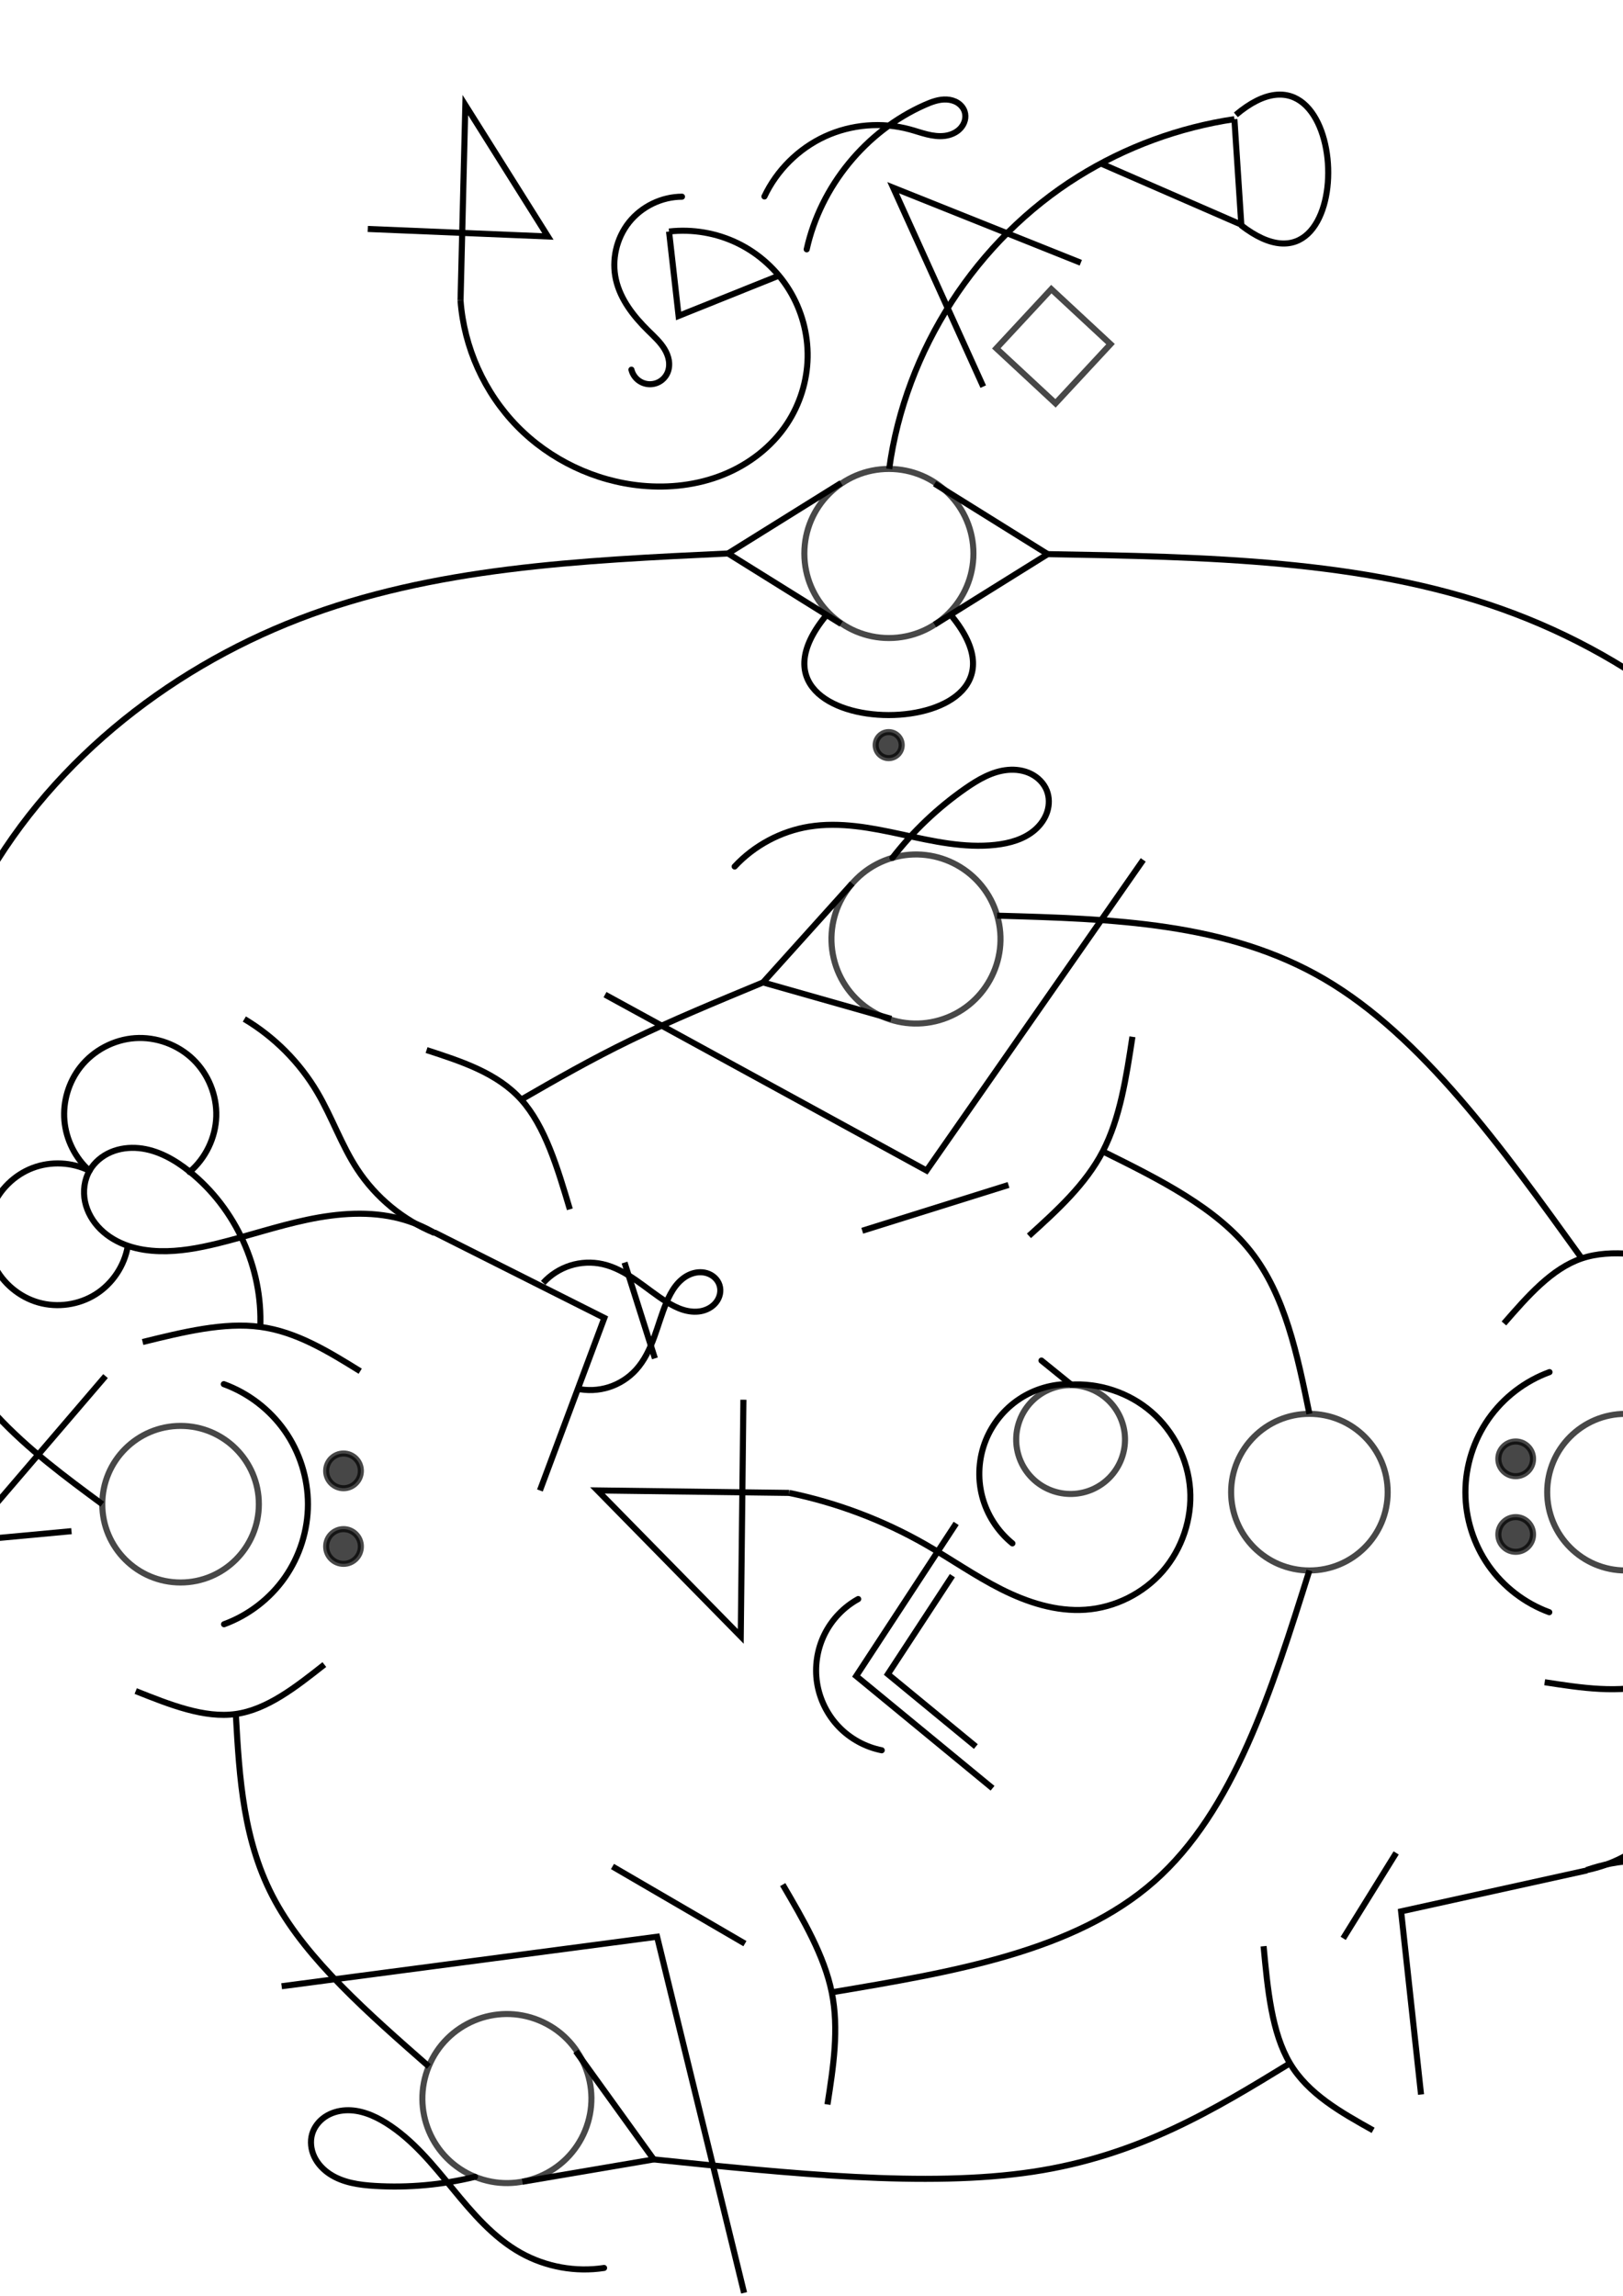 <?xml version="1.0" encoding="UTF-8" standalone="no"?>
<!-- Created with Inkscape (http://www.inkscape.org/) -->

<svg
   width="210mm"
   height="297mm"
   viewBox="0 0 210 297"
   version="1.1"
   id="svg5"
   inkscape:version="1.1.2 (0a00cf5339, 2022-02-04)"
   sodipodi:docname="good-bad-things.svg"
   xmlns:inkscape="http://www.inkscape.org/namespaces/inkscape"
   xmlns:sodipodi="http://sodipodi.sourceforge.net/DTD/sodipodi-0.dtd"
   xmlns="http://www.w3.org/2000/svg"
   xmlns:svg="http://www.w3.org/2000/svg">
  <sodipodi:namedview
     id="namedview7"
     pagecolor="#505050"
     bordercolor="#ffffff"
     borderopacity="1"
     inkscape:pageshadow="0"
     inkscape:pageopacity="0"
     inkscape:pagecheckerboard="1"
     inkscape:document-units="mm"
     showgrid="false"
     inkscape:snap-smooth-nodes="true"
     inkscape:snap-center="false"
     inkscape:object-nodes="true"
     inkscape:snap-nodes="false"
     inkscape:zoom="0.54488788"
     inkscape:cx="501.0205"
     inkscape:cy="450.55141"
     inkscape:window-width="1471"
     inkscape:window-height="1020"
     inkscape:window-x="442"
     inkscape:window-y="22"
     inkscape:window-maximized="1"
     inkscape:current-layer="layer1"
     inkscape:object-paths="true" />
  <defs
     id="defs2">
    <inkscape:path-effect
       effect="bspline"
       id="path-effect8218"
       is_visible="true"
       lpeversion="1"
       weight="33.333"
       steps="2"
       helper_size="0"
       apply_no_weight="true"
       apply_with_weight="true"
       only_selected="false" />
    <inkscape:path-effect
       effect="bspline"
       id="path-effect7171"
       is_visible="true"
       lpeversion="1"
       weight="33.333"
       steps="2"
       helper_size="0"
       apply_no_weight="true"
       apply_with_weight="true"
       only_selected="false" />
    <inkscape:path-effect
       effect="bspline"
       id="path-effect6845"
       is_visible="true"
       lpeversion="1"
       weight="33.333"
       steps="2"
       helper_size="0"
       apply_no_weight="true"
       apply_with_weight="true"
       only_selected="false" />
    <inkscape:path-effect
       effect="bspline"
       id="path-effect6384"
       is_visible="true"
       lpeversion="1"
       weight="33.333"
       steps="2"
       helper_size="0"
       apply_no_weight="true"
       apply_with_weight="true"
       only_selected="false" />
    <inkscape:path-effect
       effect="bspline"
       id="path-effect6241"
       is_visible="true"
       lpeversion="1"
       weight="33.333"
       steps="2"
       helper_size="0"
       apply_no_weight="true"
       apply_with_weight="true"
       only_selected="false" />
    <inkscape:path-effect
       effect="bspline"
       id="path-effect6204"
       is_visible="true"
       lpeversion="1"
       weight="33.333"
       steps="2"
       helper_size="0"
       apply_no_weight="true"
       apply_with_weight="true"
       only_selected="false" />
    <inkscape:path-effect
       effect="bspline"
       id="path-effect5694"
       is_visible="true"
       lpeversion="1"
       weight="33.333"
       steps="2"
       helper_size="0"
       apply_no_weight="true"
       apply_with_weight="true"
       only_selected="false" />
    <inkscape:path-effect
       effect="bspline"
       id="path-effect5657"
       is_visible="true"
       lpeversion="1"
       weight="33.333"
       steps="2"
       helper_size="0"
       apply_no_weight="true"
       apply_with_weight="true"
       only_selected="false" />
    <inkscape:path-effect
       effect="bspline"
       id="path-effect5404"
       is_visible="true"
       lpeversion="1"
       weight="33.333"
       steps="2"
       helper_size="0"
       apply_no_weight="true"
       apply_with_weight="true"
       only_selected="false" />
    <inkscape:path-effect
       effect="bspline"
       id="path-effect4337"
       is_visible="true"
       lpeversion="1"
       weight="33.333"
       steps="2"
       helper_size="0"
       apply_no_weight="true"
       apply_with_weight="true"
       only_selected="false" />
    <inkscape:path-effect
       effect="bspline"
       id="path-effect4187"
       is_visible="true"
       lpeversion="1"
       weight="33.333"
       steps="2"
       helper_size="0"
       apply_no_weight="true"
       apply_with_weight="true"
       only_selected="false" />
    <inkscape:path-effect
       effect="bspline"
       id="path-effect4041"
       is_visible="true"
       lpeversion="1"
       weight="33.333"
       steps="2"
       helper_size="0"
       apply_no_weight="true"
       apply_with_weight="true"
       only_selected="false" />
    <inkscape:path-effect
       effect="bspline"
       id="path-effect4004"
       is_visible="true"
       lpeversion="1"
       weight="33.333"
       steps="2"
       helper_size="0"
       apply_no_weight="true"
       apply_with_weight="true"
       only_selected="false" />
    <inkscape:path-effect
       effect="bspline"
       id="path-effect3800"
       is_visible="true"
       lpeversion="1"
       weight="33.333"
       steps="2"
       helper_size="0"
       apply_no_weight="true"
       apply_with_weight="true"
       only_selected="false" />
    <inkscape:path-effect
       effect="bspline"
       id="path-effect3526"
       is_visible="true"
       lpeversion="1"
       weight="33.333"
       steps="2"
       helper_size="0"
       apply_no_weight="true"
       apply_with_weight="true"
       only_selected="false" />
    <inkscape:path-effect
       effect="bspline"
       id="path-effect3489"
       is_visible="true"
       lpeversion="1"
       weight="33.333"
       steps="2"
       helper_size="0"
       apply_no_weight="true"
       apply_with_weight="true"
       only_selected="false" />
    <inkscape:path-effect
       effect="bspline"
       id="path-effect3085"
       is_visible="true"
       lpeversion="1"
       weight="33.333"
       steps="2"
       helper_size="0"
       apply_no_weight="true"
       apply_with_weight="true"
       only_selected="false" />
    <inkscape:path-effect
       effect="bspline"
       id="path-effect1705"
       is_visible="true"
       lpeversion="1"
       weight="33.333"
       steps="2"
       helper_size="0"
       apply_no_weight="true"
       apply_with_weight="true"
       only_selected="false" />
    <inkscape:path-effect
       effect="bspline"
       id="path-effect1701"
       is_visible="true"
       lpeversion="1"
       weight="33.333"
       steps="2"
       helper_size="0"
       apply_no_weight="true"
       apply_with_weight="true"
       only_selected="false" />
    <inkscape:path-effect
       effect="bspline"
       id="path-effect1495"
       is_visible="true"
       lpeversion="1"
       weight="33.333"
       steps="2"
       helper_size="0"
       apply_no_weight="true"
       apply_with_weight="true"
       only_selected="false" />
    <inkscape:path-effect
       effect="spiro"
       id="path-effect9576-6"
       is_visible="true"
       lpeversion="1" />
    <inkscape:path-effect
       effect="spiro"
       id="path-effect9576-6-1"
       is_visible="true"
       lpeversion="1" />
    <inkscape:path-effect
       effect="spiro"
       id="path-effect4707"
       is_visible="true"
       lpeversion="1" />
    <inkscape:path-effect
       effect="spiro"
       id="path-effect4781"
       is_visible="true"
       lpeversion="1" />
    <inkscape:path-effect
       effect="spiro"
       id="path-effect4968"
       is_visible="true"
       lpeversion="1" />
    <inkscape:path-effect
       effect="spiro"
       id="path-effect13584"
       is_visible="true"
       lpeversion="1" />
    <inkscape:path-effect
       effect="spiro"
       id="path-effect13584-3"
       is_visible="true"
       lpeversion="1" />
    <inkscape:path-effect
       effect="spiro"
       id="path-effect5931-5-1"
       is_visible="true"
       lpeversion="1" />
    <inkscape:path-effect
       effect="spiro"
       id="path-effect9244"
       is_visible="true"
       lpeversion="1" />
    <inkscape:path-effect
       effect="spiro"
       id="path-effect10568-0"
       is_visible="true"
       lpeversion="1" />
    <inkscape:path-effect
       effect="spiro"
       id="path-effect22892"
       is_visible="true"
       lpeversion="1" />
    <inkscape:path-effect
       effect="spiro"
       id="path-effect9576-6-8"
       is_visible="true"
       lpeversion="1" />
    <inkscape:path-effect
       effect="spiro"
       id="path-effect4707-7"
       is_visible="true"
       lpeversion="1" />
    <inkscape:path-effect
       effect="spiro"
       id="path-effect4781-3"
       is_visible="true"
       lpeversion="1" />
    <inkscape:path-effect
       effect="bspline"
       id="path-effect3085-6"
       is_visible="true"
       lpeversion="1"
       weight="33.333"
       steps="2"
       helper_size="0"
       apply_no_weight="true"
       apply_with_weight="true"
       only_selected="false" />
    <inkscape:path-effect
       effect="spiro"
       id="path-effect13584-1"
       is_visible="true"
       lpeversion="1" />
    <inkscape:path-effect
       effect="spiro"
       id="path-effect13584-3-2"
       is_visible="true"
       lpeversion="1" />
    <inkscape:path-effect
       effect="spiro"
       id="path-effect5931-5-1-9"
       is_visible="true"
       lpeversion="1" />
    <inkscape:path-effect
       effect="bspline"
       id="path-effect3526-3"
       is_visible="true"
       lpeversion="1"
       weight="33.333"
       steps="2"
       helper_size="0"
       apply_no_weight="true"
       apply_with_weight="true"
       only_selected="false" />
    <inkscape:path-effect
       effect="bspline"
       id="path-effect3800-1"
       is_visible="true"
       lpeversion="1"
       weight="33.333"
       steps="2"
       helper_size="0"
       apply_no_weight="true"
       apply_with_weight="true"
       only_selected="false" />
    <inkscape:path-effect
       effect="spiro"
       id="path-effect9244-9"
       is_visible="true"
       lpeversion="1" />
    <inkscape:path-effect
       effect="bspline"
       id="path-effect5657-4"
       is_visible="true"
       lpeversion="1"
       weight="33.333"
       steps="2"
       helper_size="0"
       apply_no_weight="true"
       apply_with_weight="true"
       only_selected="false" />
    <inkscape:path-effect
       effect="bspline"
       id="path-effect5694-7"
       is_visible="true"
       lpeversion="1"
       weight="33.333"
       steps="2"
       helper_size="0"
       apply_no_weight="true"
       apply_with_weight="true"
       only_selected="false" />
    <inkscape:path-effect
       effect="bspline"
       id="path-effect4187-4"
       is_visible="true"
       lpeversion="1"
       weight="33.333"
       steps="2"
       helper_size="0"
       apply_no_weight="true"
       apply_with_weight="true"
       only_selected="false" />
    <inkscape:path-effect
       effect="bspline"
       id="path-effect8218-2"
       is_visible="true"
       lpeversion="1"
       weight="33.333"
       steps="2"
       helper_size="0"
       apply_no_weight="true"
       apply_with_weight="true"
       only_selected="false" />
    <inkscape:path-effect
       effect="spiro"
       id="path-effect9795"
       is_visible="true"
       lpeversion="1" />
    <inkscape:path-effect
       effect="spiro"
       id="path-effect11311"
       is_visible="true"
       lpeversion="1" />
    <inkscape:path-effect
       effect="spiro"
       id="path-effect10568"
       is_visible="true"
       lpeversion="1" />
    <inkscape:path-effect
       effect="spiro"
       id="path-effect22006-5"
       is_visible="true"
       lpeversion="1" />
    <inkscape:path-effect
       effect="spiro"
       id="path-effect5931-5-1-3"
       is_visible="true"
       lpeversion="1" />
    <inkscape:path-effect
       effect="spiro"
       id="path-effect5931-5-1-3-5"
       is_visible="true"
       lpeversion="1" />
  </defs>
  <g
     inkscape:label="Layer 1"
     inkscape:groupmode="layer"
     id="layer1">
    <g
       id="g1167"
       transform="translate(-2.403,7.554)" />
    <g
       id="g3957-1"
       transform="rotate(-70.925,185.695,159.093)">
      <path
         style="fill:none;stroke:#000000;stroke-width:0.785;stroke-linecap:butt;stroke-linejoin:miter;stroke-miterlimit:4;stroke-dasharray:none;stroke-opacity:1"
         d="m 44.432,50.016 21.93,43.818 -39.861,25.695"
         id="path9145-7-9-5" />
      <path
         style="fill:none;stroke:#000000;stroke-width:0.785;stroke-linecap:butt;stroke-linejoin:miter;stroke-miterlimit:4;stroke-dasharray:none;stroke-opacity:1"
         d="M 69.231,104.866 73.062,85.408"
         id="path4293-5" />
    </g>
    <g
       id="g6808"
       transform="rotate(90,33.656,151.516)">
      <circle
         style="opacity:0.721;fill:none;fill-rule:evenodd;stroke:#000000;stroke-width:0.785;stroke-miterlimit:4;stroke-dasharray:none"
         id="path879-6-0"
         cx="46.258"
         cy="70.158"
         r="10.938"
         transform="scale(-1,1)" />
      <path
         style="fill:none;stroke:#000000;stroke-width:0.785;stroke-linecap:butt;stroke-linejoin:miter;stroke-miterlimit:4;stroke-dasharray:none;stroke-opacity:1"
         d="m -37.057,64.243 -9.116,-14.631"
         id="path2080-93"
         sodipodi:nodetypes="cc" />
      <path
         style="fill:none;stroke:#000000;stroke-width:0.785;stroke-linecap:butt;stroke-linejoin:miter;stroke-miterlimit:4;stroke-dasharray:none;stroke-opacity:1"
         d="m -55.29,64.243 9.116,-14.631"
         id="path2080-6-6"
         sodipodi:nodetypes="cc" />
      <path
         style="fill:none;stroke:#000000;stroke-width:0.785;stroke-linecap:butt;stroke-linejoin:miter;stroke-miterlimit:4;stroke-dasharray:none;stroke-opacity:1"
         d="m -37.142,76.339 -9.116,14.631"
         id="path2080-9-6"
         sodipodi:nodetypes="cc" />
      <path
         style="fill:none;stroke:#000000;stroke-width:0.785;stroke-linecap:butt;stroke-linejoin:miter;stroke-miterlimit:4;stroke-dasharray:none;stroke-opacity:1"
         d="m -55.375,76.339 9.116,14.631"
         id="path2080-6-1-2"
         sodipodi:nodetypes="cc" />
    </g>
    <g
       id="g7843">
      <circle
         style="opacity:0.721;fill:none;fill-rule:evenodd;stroke:#000000;stroke-width:0.785;stroke-linecap:round;stroke-miterlimit:4;stroke-dasharray:none"
         id="path10018-6"
         cx="23.364"
         cy="194.591"
         r="10.129" />
      <g
         id="g1356"
         transform="rotate(90,49.516,139.384)">
        <path
           style="fill:none;stroke:#000000;stroke-width:0.785;stroke-linecap:round;stroke-linejoin:miter;stroke-miterlimit:4;stroke-dasharray:none;stroke-opacity:1"
           d="m 89.192,159.942 c 1.15,-3.164 3.292,-5.959 6.049,-7.891 2.757,-1.932 6.115,-2.993 9.482,-2.994 3.363,-0.001 6.718,1.055 9.475,2.981 2.756,1.926 4.901,4.715 6.056,7.873"
           id="path9574-7"
           inkscape:path-effect="#path-effect9576-6"
           inkscape:original-d="m 89.19208,159.94197 c 5.177116,-3.62809 10.353934,-7.25649 15.53046,-10.88516 5.17653,-3.62868 10.35394,7.23639 15.53047,10.85414" />
        <circle
           style="opacity:0.721;fill:#000000;fill-opacity:1;fill-rule:evenodd;stroke:#000000;stroke-width:0.785;stroke-linecap:round;stroke-miterlimit:4;stroke-dasharray:none;stroke-opacity:1"
           id="path3870-2-8"
           cx="100.413"
           cy="144.453"
           r="2.245" />
        <circle
           style="opacity:0.721;fill:#000000;fill-opacity:1;fill-rule:evenodd;stroke:#000000;stroke-width:0.785;stroke-linecap:round;stroke-miterlimit:4;stroke-dasharray:none;stroke-opacity:1"
           id="path3870-0-9"
           cx="110.195"
           cy="144.453"
           r="2.245" />
      </g>
    </g>
    <g
       id="g7941">
      <circle
         style="opacity:0.721;fill:none;fill-rule:evenodd;stroke:#000000;stroke-width:0.785;stroke-linecap:round;stroke-miterlimit:4;stroke-dasharray:none"
         id="path10018-6-5"
         cx="-210.32"
         cy="-193.035"
         r="10.129"
         transform="scale(-1)" />
      <path
         style="fill:none;stroke:#000000;stroke-width:0.785;stroke-linecap:round;stroke-linejoin:miter;stroke-miterlimit:4;stroke-dasharray:none;stroke-opacity:1"
         d="m 200.493,177.504 c -3.164,1.15 -5.959,3.292 -7.891,6.049 -1.932,2.757 -2.993,6.115 -2.994,9.482 -10e-4,3.363 1.055,6.718 2.981,9.475 1.926,2.756 4.715,4.901 7.873,6.056"
         id="path9574-7-7"
         inkscape:path-effect="#path-effect9576-6-1"
         inkscape:original-d="m 200.4925,177.50415 c -3.62809,5.17712 -7.25649,10.35394 -10.88518,15.53046 -3.62868,5.17653 7.23641,10.35394 10.85416,15.53047" />
      <circle
         style="opacity:0.721;fill:#000000;fill-opacity:1;fill-rule:evenodd;stroke:#000000;stroke-width:0.785;stroke-linecap:round;stroke-miterlimit:4;stroke-dasharray:none;stroke-opacity:1"
         id="path3870-2-8-9"
         cx="188.725"
         cy="196.116"
         r="2.245"
         transform="matrix(0,1,1,0,0,0)" />
      <circle
         style="opacity:0.721;fill:#000000;fill-opacity:1;fill-rule:evenodd;stroke:#000000;stroke-width:0.785;stroke-linecap:round;stroke-miterlimit:4;stroke-dasharray:none;stroke-opacity:1"
         id="path3870-0-9-2"
         cx="198.507"
         cy="196.116"
         r="2.245"
         transform="matrix(0,1,1,0,0,0)" />
    </g>
    <g
       id="g2968"
       transform="matrix(-0.383,0.924,0.924,0.383,-69.023,-73.355)">
      <path
         style="fill:none;stroke:#000000;stroke-width:0.785;stroke-linecap:butt;stroke-linejoin:miter;stroke-miterlimit:4;stroke-dasharray:none;stroke-opacity:1"
         d="m 187.025,188.666 c -7.184,-2.617 -12.97,-8.797 -15.108,-16.138 -0.687,-2.358 -1.009,-4.909 -0.289,-7.257 0.36,-1.174 0.982,-2.277 1.86,-3.135 0.878,-0.858 2.019,-1.461 3.236,-1.625 1.378,-0.186 2.809,0.203 3.959,0.986 1.149,0.783 2.021,1.943 2.541,3.233 0.52,1.29 0.699,2.704 0.612,4.092 -0.087,1.388 -0.434,2.752 -0.932,4.05 -0.902,2.354 -2.287,4.491 -3.777,6.524 -2.38,3.246 -5.053,6.274 -7.322,9.597 -2.269,3.324 -4.152,7.017 -4.695,11.004 -0.217,1.592 -0.217,3.214 0,4.807"
         id="path4705"
         inkscape:path-effect="#path-effect4707"
         inkscape:original-d="m 187.02531,188.66579 c -8.24073,-8.35464 -6.86732,-7.7824 -15.10752,-16.13757 -8.2402,-8.35518 -1.32973,-12.38635 4.80694,-12.01734 15.22223,0.91534 4.92112,10.18639 6.18035,12.36069 1.25922,2.1743 0.34308,-0.22864 -3.77688,6.5237 -4.11997,6.75234 -8.24073,12.58985 -12.01734,20.60115 -3.77662,8.0113 -2.7e-4,3.20489 0,4.80694"
         sodipodi:nodetypes="csssssc" />
      <path
         style="fill:none;stroke:#000000;stroke-width:0.785;stroke-linecap:butt;stroke-linejoin:miter;stroke-miterlimit:4;stroke-dasharray:none;stroke-opacity:1"
         d="m 167.111,204.803 c 0.016,-4.374 -1.319,-8.743 -3.777,-12.361 -2.102,-3.093 -4.96,-5.597 -7.21,-8.584 -2.714,-3.603 -4.503,-7.897 -5.15,-12.361"
         id="path4779"
         inkscape:path-effect="#path-effect4781"
         inkscape:original-d="m 167.11086,204.80336 c -2.97599,-8.58355 -0.80142,-3.77662 -3.77688,-12.36069 -2.97546,-8.58408 -14.34387,20.74495 -7.21041,-8.58381 1.27527,-5.2432 -11.68034,-11.54444 -5.15028,-12.3607"
         sodipodi:nodetypes="cssc" />
    </g>
    <path
       style="fill:none;stroke:#000000;stroke-width:0.785;stroke-linecap:butt;stroke-linejoin:miter;stroke-miterlimit:4;stroke-dasharray:none;stroke-opacity:1"
       d="m 46.609,177.388 c -4.124,-2.554 -8.249,-5.108 -12.941,-5.737 -4.693,-0.629 -9.953,0.665 -15.214,1.96"
       id="path3083"
       inkscape:path-effect="#path-effect3085"
       inkscape:original-d="m 46.609282,177.38844 c -4.12458,-2.55357 -8.24891,-5.10741 -12.37297,-7.66152 -5.26101,1.29517 -10.52155,2.59003 -15.78193,3.88464" />
    <g
       id="g13760"
       transform="matrix(-0.582,0.927,0.927,0.582,50.434,-40.16)"
       style="stroke-width:0.718;stroke-miterlimit:4;stroke-dasharray:none">
      <path
         style="fill:none;stroke:#000000;stroke-width:0.718;stroke-linecap:round;stroke-linejoin:miter;stroke-miterlimit:4;stroke-dasharray:none;stroke-opacity:1"
         d="m 167.141,63.019 c -0.382,-2.23 -1.64,-4.297 -3.445,-5.66 -1.805,-1.363 -4.138,-2.008 -6.387,-1.765 -2.488,0.269 -4.838,1.63 -6.309,3.655 -1.471,2.024 -2.04,4.68 -1.528,7.13 0.512,2.449 2.099,4.654 4.258,5.919 2.159,1.265 4.858,1.57 7.245,0.819"
         id="path13582"
         inkscape:path-effect="#path-effect13584"
         inkscape:original-d="m 167.14107,63.018751 c -3.27718,-1.672289 -6.55463,-5.752182 -9.83234,-7.425002 -3.27772,-1.672817 3.66634,12.572509 3.66608,17.522244"
         sodipodi:nodetypes="csc" />
      <path
         style="fill:none;stroke:#000000;stroke-width:0.718;stroke-linecap:round;stroke-linejoin:miter;stroke-miterlimit:4;stroke-dasharray:none;stroke-opacity:1"
         d="m 167.141,63.019 c 0.227,-2.295 1.45,-4.475 3.291,-5.865 1.841,-1.39 4.272,-1.97 6.541,-1.56 2.307,0.416 4.411,1.849 5.644,3.843 1.232,1.994 1.573,4.517 0.914,6.767 -0.659,2.249 -2.308,4.189 -4.422,5.202 -2.114,1.013 -4.659,1.083 -6.825,0.188"
         id="path13582-9"
         inkscape:path-effect="#path-effect13584-3"
         inkscape:original-d="m 167.14107,63.018751 c 3.27718,-1.672289 6.55464,-5.752182 9.83235,-7.425002 3.27772,-1.672817 -4.69096,11.05056 -4.6907,16.000295"
         sodipodi:nodetypes="csc" />
    </g>
    <path
       style="fill:none;stroke:#000000;stroke-width:0.785;stroke-linecap:butt;stroke-linejoin:miter;stroke-miterlimit:4;stroke-dasharray:none;stroke-opacity:1"
       d="m 56.2,159.432 21.997,11.061 -8.336,22.324"
       id="path9145-7" />
    <g
       id="g3416"
       transform="matrix(0.198,0.625,-0.625,0.198,136.927,32.419)"
       style="stroke-width:1.197;stroke-miterlimit:4;stroke-dasharray:none">
      <path
         style="fill:none;stroke:#000000;stroke-width:1.197;stroke-linecap:butt;stroke-linejoin:miter;stroke-miterlimit:4;stroke-dasharray:none;stroke-opacity:1"
         d="m 163.485,158.422 c -1.077,-1.855 -1.654,-3.998 -1.654,-6.143 0,-2.145 0.577,-4.288 1.654,-6.143 1.238,-2.133 3.091,-3.842 5.041,-5.351 1.95,-1.51 4.027,-2.857 5.897,-4.465 0.903,-0.777 1.761,-1.618 2.444,-2.594 0.683,-0.976 1.188,-2.095 1.333,-3.277 0.145,-1.182 -0.09,-2.43 -0.767,-3.41 -0.339,-0.49 -0.784,-0.908 -1.303,-1.2 -0.519,-0.292 -1.112,-0.457 -1.707,-0.457 -0.596,0 -1.188,0.164 -1.707,0.457 -0.519,0.292 -0.964,0.71 -1.303,1.2 -0.677,0.98 -0.912,2.228 -0.767,3.41 0.145,1.182 0.65,2.301 1.333,3.277 0.683,0.976 1.541,1.818 2.444,2.594 1.87,1.608 3.947,2.955 5.897,4.465 1.95,1.51 3.803,3.218 5.041,5.351 1.077,1.855 1.654,3.998 1.654,6.143 0,2.145 -0.577,4.288 -1.654,6.143"
         id="path5929-3-5"
         inkscape:path-effect="#path-effect5931-5-1"
         inkscape:original-d="m 163.48519,158.42215 c 2.9e-4,-4.0949 2.9e-4,-8.1901 0,-12.28559 -3e-4,-4.09548 7.29225,-6.54376 10.93793,-9.81608 3.64569,-3.27234 3e-4,-7.29167 0,-10.93794 -2.9e-4,-3.64627 3e-4,7.29224 0,10.93794 -2.9e-4,3.64568 7.29225,6.54434 10.93794,9.81608 3.64568,3.27174 2.9e-4,8.19067 0,12.28555" />
      <path
         style="fill:none;stroke:#000000;stroke-width:1.197;stroke-linecap:butt;stroke-linejoin:miter;stroke-miterlimit:4;stroke-dasharray:none;stroke-opacity:1"
         d="m 184.339,141.902 h -19.831"
         id="path4293-2" />
    </g>
    <path
       style="fill:none;stroke:#000000;stroke-width:0.785;stroke-linecap:butt;stroke-linejoin:miter;stroke-miterlimit:4;stroke-dasharray:none;stroke-opacity:1"
       d="m 55.193,135.843 c 4.578,1.488 9.156,2.976 12.246,6.409 3.09,3.434 4.693,8.813 6.295,14.192"
       id="path3524"
       inkscape:path-effect="#path-effect3526"
       inkscape:original-d="m 55.193092,135.84278 c 4.57777,1.48813 9.15581,2.97599 13.73411,4.46359 1.60208,5.37956 3.20436,10.75864 4.80693,16.13757" />
    <path
       style="fill:none;stroke:#000000;stroke-width:0.785;stroke-linecap:butt;stroke-linejoin:miter;stroke-miterlimit:4;stroke-dasharray:none;stroke-opacity:1"
       d="m 98.732,127.093 c -5.93,2.459 -11.859,4.918 -17.074,7.444 -5.216,2.527 -9.717,5.121 -14.219,7.715"
       id="path3798"
       inkscape:path-effect="#path-effect3800"
       inkscape:original-d="m 98.732492,127.09293 c -5.92958,2.45908 -11.85878,4.91784 -17.78795,7.37644 -4.5021,2.59458 -9.00376,5.18878 -13.50524,7.78277"
       sodipodi:nodetypes="ccc" />
    <g
       id="g3957"
       transform="rotate(61.482,44.704,167.635)">
      <path
         style="fill:none;stroke:#000000;stroke-width:0.785;stroke-linecap:butt;stroke-linejoin:miter;stroke-miterlimit:4;stroke-dasharray:none;stroke-opacity:1"
         d="m 44.432,50.016 21.93,43.818 -39.861,25.695"
         id="path9145-7-9" />
      <path
         style="fill:none;stroke:#000000;stroke-width:0.785;stroke-linecap:butt;stroke-linejoin:miter;stroke-miterlimit:4;stroke-dasharray:none;stroke-opacity:1"
         d="M 69.231,104.866 73.062,85.408"
         id="path4293" />
    </g>
    <g
       id="g4128"
       transform="rotate(90,57.359,142.729)">
      <g
         id="g3763"
         transform="rotate(-9.996,235.545,72.78)">
        <circle
           style="opacity:0.721;fill:none;fill-rule:evenodd;stroke:#000000;stroke-width:0.785;stroke-miterlimit:4;stroke-dasharray:none"
           id="path879-6-0-2"
           cx="32.442"
           cy="-50.56"
           r="10.938"
           transform="matrix(0.994,-0.106,-0.106,-0.994,0,0)" />
        <path
           style="fill:none;stroke:#000000;stroke-width:0.785;stroke-linecap:butt;stroke-linejoin:miter;stroke-miterlimit:4;stroke-dasharray:none;stroke-opacity:1"
           d="M 29.091,53.696 39.705,67.279"
           id="path2080-93-3"
           sodipodi:nodetypes="cc" />
        <path
           style="fill:none;stroke:#000000;stroke-width:0.785;stroke-linecap:butt;stroke-linejoin:miter;stroke-miterlimit:4;stroke-dasharray:none;stroke-opacity:1"
           d="M 47.221,51.765 39.705,67.279"
           id="path2080-6-6-7"
           sodipodi:nodetypes="cc" />
      </g>
      <path
         style="fill:none;stroke:#000000;stroke-width:0.785;stroke-linecap:round;stroke-linejoin:miter;stroke-miterlimit:4;stroke-dasharray:none;stroke-opacity:1"
         d="m 26.727,105.031 c -2.721,-2.527 -4.568,-5.978 -5.161,-9.644 -0.648,-4.004 0.166,-8.086 1.027,-12.05 0.861,-3.964 1.778,-8.006 1.335,-12.038 -0.205,-1.863 -0.738,-3.762 -1.98,-5.165 -0.621,-0.701 -1.415,-1.261 -2.307,-1.546 -0.892,-0.285 -1.884,-0.286 -2.755,0.062 -0.944,0.376 -1.706,1.147 -2.154,2.059 -0.448,0.912 -0.593,1.956 -0.503,2.968 0.18,2.024 1.253,3.853 2.416,5.519 2.49,3.567 5.522,6.755 8.96,9.421"
         id="path9242"
         inkscape:path-effect="#path-effect9244"
         inkscape:original-d="m 26.727189,105.03132 c -4.855175,2.5987 -3.440596,-6.429562 -5.161067,-9.643745 -1.720478,-3.214177 1.574879,-16.058828 2.362134,-24.087655 0.78725,-8.028814 -4.694512,-4.433083 -7.041953,-6.649036 -2.347445,-2.215941 -0.160302,7.030587 -0.240625,10.546471 -0.08033,3.515889 5.968796,7.548942 8.95981,9.421132"
         sodipodi:nodetypes="cssssc" />
    </g>
    <circle
       style="opacity:0.721;fill:none;fill-rule:evenodd;stroke:#000000;stroke-width:0.785;stroke-linecap:round;stroke-miterlimit:4;stroke-dasharray:none"
       id="path10018-6-56-22"
       cx="169.424"
       cy="193.035"
       r="10.129" />
    <path
       style="fill:none;stroke:#000000;stroke-width:0.785;stroke-linecap:butt;stroke-linejoin:miter;stroke-miterlimit:4;stroke-dasharray:none;stroke-opacity:1"
       d="m 146.525,134.126 c -0.801,5.265 -1.602,10.53 -3.834,14.822 -2.232,4.292 -5.894,7.611 -9.556,10.93"
       id="path4185"
       inkscape:path-effect="#path-effect4187"
       inkscape:original-d="m 146.52489,134.12602 c -0.80143,5.265 -1.60258,10.52974 -2.40347,15.79422 -3.66277,3.3194 -7.32512,6.63841 -10.98728,9.95722" />
    <g
       id="g4751"
       transform="rotate(90,54.713,140.083)">
      <path
         style="fill:none;stroke:#000000;stroke-width:0.785;stroke-linecap:butt;stroke-linejoin:miter;stroke-miterlimit:4;stroke-dasharray:none;stroke-opacity:1"
         d="m 107.762,92.682 c 1.274,-6.179 3.532,-12.154 6.664,-17.631 1.882,-3.291 4.077,-6.404 5.785,-9.789 1.707,-3.385 2.927,-7.134 2.662,-10.916 -0.267,-3.811 -2.101,-7.489 -4.985,-9.995 -2.884,-2.506 -6.782,-3.809 -10.593,-3.542 -3.811,0.267 -7.489,2.102 -9.995,4.987 -2.506,2.884 -3.808,6.782 -3.54,10.594"
         id="path10566-2"
         inkscape:path-effect="#path-effect10568-0"
         inkscape:original-d="m 107.76194,92.681769 c 10.69061,-3.245053 -4.02674,-14.386881 6.66417,-17.63125 10.69091,-3.244374 7.92001,-13.918233 8.44671,-20.705158 0.52671,-6.786925 -19.40906,1.361813 -29.113359,2.043231"
         sodipodi:nodetypes="cssc" />
      <circle
         style="opacity:0.721;fill:none;fill-rule:evenodd;stroke:#000000;stroke-width:0.785;stroke-linecap:round;stroke-miterlimit:4;stroke-dasharray:none"
         id="path10704"
         cx="-114.337"
         cy="-16.303"
         r="7.039"
         transform="rotate(-158.957)" />
    </g>
    <path
       style="fill:none;stroke:#000000;stroke-width:0.785;stroke-linecap:butt;stroke-linejoin:miter;stroke-miterlimit:4;stroke-dasharray:none;stroke-opacity:1"
       d="m 102.114,193.132 -24.809,-0.321 18.541,18.884 0.342,-30.618"
       id="path4786"
       sodipodi:nodetypes="cccc" />
    <path
       style="fill:none;stroke:#000000;stroke-width:0.785;stroke-linecap:butt;stroke-linejoin:miter;stroke-miterlimit:4;stroke-dasharray:none;stroke-opacity:1"
       d="m 142.691,148.948 c 7.344,3.643 14.688,7.286 19.144,12.946 4.456,5.66 6.023,13.336 7.59,21.012"
       id="path5402"
       inkscape:path-effect="#path-effect5404"
       inkscape:original-d="m 142.69059,148.94771 c 7.34373,3.64351 14.68758,7.28669 22.03198,10.92975 1.56699,7.6765 3.13419,15.35244 4.70167,23.02826"
       sodipodi:nodetypes="ccc" />
    <g
       id="g23014"
       transform="matrix(0,-0.738,0.738,0,-44.987,309.661)"
       style="stroke-width:1.064;stroke-miterlimit:4;stroke-dasharray:none">
      <path
         style="fill:none;stroke:#000000;stroke-width:1.064;stroke-linecap:round;stroke-linejoin:miter;stroke-miterlimit:4;stroke-dasharray:none;stroke-opacity:1"
         d="m 149.052,238.458 c 2.102,-2.587 5.048,-4.478 8.277,-5.31 3.228,-0.832 6.721,-0.602 9.812,0.646 2.926,1.182 5.48,3.267 7.222,5.898 1.742,2.631 2.665,5.796 2.611,8.952"
         id="path22890"
         inkscape:path-effect="#path-effect22892"
         inkscape:original-d="m 149.05208,238.45782 c 6.02993,-1.55443 12.05959,-3.10911 18.08899,-4.66406 6.02939,-1.55495 6.55516,9.90026 9.83235,14.85" />
      <path
         style="fill:none;stroke:#000000;stroke-width:1.064;stroke-linecap:round;stroke-linejoin:miter;stroke-miterlimit:4;stroke-dasharray:none;stroke-opacity:1"
         d="m 176.973,248.644 c 1.376,-1.697 2.752,-3.395 4.128,-5.093"
         id="path22894" />
    </g>
    <g
       id="g5610"
       transform="rotate(81.984,47.298,141.853)">
      <path
         style="fill:none;stroke:#000000;stroke-width:0.785;stroke-linecap:butt;stroke-linejoin:miter;stroke-miterlimit:4;stroke-dasharray:none;stroke-opacity:1"
         d="m 112.64,73.881 17.749,15.562 16.834,-15.446"
         id="path9145-7-8" />
      <path
         style="fill:none;stroke:#000000;stroke-width:0.785;stroke-linecap:butt;stroke-linejoin:miter;stroke-miterlimit:4;stroke-dasharray:none;stroke-opacity:1"
         d="m 119.267,75.309 11.451,10.04 10.861,-9.965"
         id="path9145-7-8-9" />
    </g>
    <path
       style="fill:none;stroke:#000000;stroke-width:0.785;stroke-linecap:round;stroke-linejoin:miter;stroke-miterlimit:4;stroke-dasharray:none;stroke-opacity:1"
       d="m 111.044,206.862 c -1.879,1.036 -3.428,2.66 -4.373,4.587 -0.945,1.926 -1.282,4.146 -0.951,6.266 0.331,2.118 1.326,4.127 2.811,5.673 1.485,1.546 3.452,2.622 5.555,3.038"
       id="path9574-7-37"
       inkscape:path-effect="#path-effect9576-6-8"
       inkscape:original-d="m 111.0441,206.86205 c -1.77454,3.61774 -3.54931,7.23532 -5.32427,10.85276 -1.77497,3.61743 5.57734,5.8071 8.3657,8.71041" />
    <path
       style="fill:none;stroke:#000000;stroke-width:0.785;stroke-linecap:butt;stroke-linejoin:miter;stroke-miterlimit:4;stroke-dasharray:none;stroke-opacity:1"
       d="m 217.942,163.311 c -4.693,-0.916 -9.385,-1.831 -13.277,-0.515 -3.891,1.316 -6.981,4.864 -10.071,8.412"
       id="path5655"
       inkscape:path-effect="#path-effect5657"
       inkscape:original-d="m 217.94223,163.31099 c -4.69275,-0.91535 -9.38524,-1.83095 -14.07746,-2.74682 -3.0905,3.54831 -6.18061,7.09621 -9.27052,10.64393" />
    <path
       style="fill:none;stroke:#000000;stroke-width:0.785;stroke-linecap:butt;stroke-linejoin:miter;stroke-miterlimit:4;stroke-dasharray:none;stroke-opacity:1"
       d="m 204.666,162.796 c -10.339,-14.364 -20.677,-28.727 -33.287,-36.117 -12.61,-7.39 -27.49,-7.806 -42.37,-8.222"
       id="path5692"
       inkscape:path-effect="#path-effect5694"
       inkscape:original-d="m 204.66567,162.79611 c -10.33891,-14.36337 -20.67755,-28.727 -31.01593,-43.0909 -14.88106,-0.41575 -29.76126,-0.83174 -44.6415,-1.24801" />
    <path
       style="fill:none;stroke:#000000;stroke-width:0.785;stroke-linecap:butt;stroke-linejoin:miter;stroke-miterlimit:4;stroke-dasharray:none;stroke-opacity:1"
       d="m 199.866,217.625 c 4.794,0.74 9.588,1.48 14.154,0.227 4.566,-1.253 8.903,-4.5 13.24,-7.746"
       id="path3083-0"
       inkscape:path-effect="#path-effect3085-6"
       inkscape:original-d="m 199.86568,217.62467 c 4.79433,0.73985 9.58853,1.48004 14.38257,2.22058 4.33731,-3.24705 8.67432,-6.49363 13.01128,-9.73994" />
    <g
       id="g5963"
       transform="rotate(48.277,-65.768,185.886)">
      <g
         id="g2968-8"
         transform="matrix(-0.924,-0.383,-0.383,0.924,389.302,-104.357)">
        <path
           style="fill:none;stroke:#000000;stroke-width:0.785;stroke-linecap:butt;stroke-linejoin:miter;stroke-miterlimit:4;stroke-dasharray:none;stroke-opacity:1"
           d="m 187.025,188.666 c -7.184,-2.617 -12.97,-8.797 -15.108,-16.138 -0.687,-2.358 -1.009,-4.909 -0.289,-7.257 0.36,-1.174 0.982,-2.277 1.86,-3.135 0.878,-0.858 2.019,-1.461 3.236,-1.625 1.378,-0.186 2.809,0.203 3.959,0.986 1.149,0.783 2.021,1.943 2.541,3.233 0.52,1.29 0.699,2.704 0.612,4.092 -0.087,1.388 -0.434,2.752 -0.932,4.05 -0.902,2.354 -2.287,4.491 -3.777,6.524 -2.38,3.246 -5.053,6.274 -7.322,9.597 -2.269,3.324 -4.152,7.017 -4.695,11.004 -0.217,1.592 -0.217,3.214 0,4.807"
           id="path4705-4"
           inkscape:path-effect="#path-effect4707-7"
           inkscape:original-d="m 187.02531,188.66579 c -8.24073,-8.35464 -6.86732,-7.7824 -15.10752,-16.13757 -8.2402,-8.35518 -1.32973,-12.38635 4.80694,-12.01734 15.22223,0.91534 4.92112,10.18639 6.18035,12.36069 1.25922,2.1743 0.34308,-0.22864 -3.77688,6.5237 -4.11997,6.75234 -8.24073,12.58985 -12.01734,20.60115 -3.77662,8.0113 -2.7e-4,3.20489 0,4.80694"
           sodipodi:nodetypes="csssssc" />
        <path
           style="fill:none;stroke:#000000;stroke-width:0.785;stroke-linecap:butt;stroke-linejoin:miter;stroke-miterlimit:4;stroke-dasharray:none;stroke-opacity:1"
           d="m 167.111,204.803 c 0.016,-4.374 -1.319,-8.743 -3.777,-12.361 -2.102,-3.093 -4.96,-5.597 -7.21,-8.584 -2.714,-3.603 -4.503,-7.897 -5.15,-12.361"
           id="path4779-5"
           inkscape:path-effect="#path-effect4781-3"
           inkscape:original-d="m 167.11086,204.80336 c -2.97599,-8.58355 -0.80142,-3.77662 -3.77688,-12.36069 -2.97546,-8.58408 -14.34387,20.74495 -7.21041,-8.58381 1.27527,-5.2432 -11.68034,-11.54444 -5.15028,-12.3607"
           sodipodi:nodetypes="cssc" />
      </g>
      <g
         id="g13760-3"
         transform="matrix(-0.927,-0.582,-0.582,0.927,356.107,15.099)"
         style="stroke-width:0.718;stroke-miterlimit:4;stroke-dasharray:none">
        <path
           style="fill:none;stroke:#000000;stroke-width:0.718;stroke-linecap:round;stroke-linejoin:miter;stroke-miterlimit:4;stroke-dasharray:none;stroke-opacity:1"
           d="m 167.141,63.019 c -0.382,-2.23 -1.64,-4.297 -3.445,-5.66 -1.805,-1.363 -4.138,-2.008 -6.387,-1.765 -2.488,0.269 -4.838,1.63 -6.309,3.655 -1.471,2.024 -2.04,4.68 -1.528,7.13 0.512,2.449 2.099,4.654 4.258,5.919 2.159,1.265 4.858,1.57 7.245,0.819"
           id="path13582-6"
           inkscape:path-effect="#path-effect13584-1"
           inkscape:original-d="m 167.14107,63.018751 c -3.27718,-1.672289 -6.55463,-5.752182 -9.83234,-7.425002 -3.27772,-1.672817 3.66634,12.572509 3.66608,17.522244"
           sodipodi:nodetypes="csc" />
        <path
           style="fill:none;stroke:#000000;stroke-width:0.718;stroke-linecap:round;stroke-linejoin:miter;stroke-miterlimit:4;stroke-dasharray:none;stroke-opacity:1"
           d="m 167.141,63.019 c 0.227,-2.295 1.45,-4.475 3.291,-5.865 1.841,-1.39 4.272,-1.97 6.541,-1.56 2.307,0.416 4.411,1.849 5.644,3.843 1.232,1.994 1.573,4.517 0.914,6.767 -0.659,2.249 -2.308,4.189 -4.422,5.202 -2.114,1.013 -4.659,1.083 -6.825,0.188"
           id="path13582-9-1"
           inkscape:path-effect="#path-effect13584-3-2"
           inkscape:original-d="m 167.14107,63.018751 c 3.27718,-1.672289 6.55464,-5.752182 9.83235,-7.425002 3.27772,-1.672817 -4.69096,11.05056 -4.6907,16.000295"
           sodipodi:nodetypes="csc" />
      </g>
    </g>
    <path
       style="fill:none;stroke:#000000;stroke-width:0.785;stroke-linecap:butt;stroke-linejoin:miter;stroke-miterlimit:4;stroke-dasharray:none;stroke-opacity:1"
       d="m 205.334,241.967 -24.044,5.301 2.579,23.69"
       id="path9145-7-0" />
    <path
       style="fill:none;stroke:#000000;stroke-width:0.785;stroke-linecap:butt;stroke-linejoin:miter;stroke-miterlimit:4;stroke-dasharray:none;stroke-opacity:1"
       d="m 173.798,250.759 6.852,-11.054"
       id="path4293-2-2" />
    <path
       style="fill:none;stroke:#000000;stroke-width:0.785;stroke-linecap:butt;stroke-linejoin:miter;stroke-miterlimit:4;stroke-dasharray:none;stroke-opacity:1"
       d="m 177.668,275.593 c -4.2,-2.351 -8.401,-4.703 -10.763,-8.673 -2.362,-3.97 -2.886,-9.558 -3.409,-15.146"
       id="path3524-0"
       inkscape:path-effect="#path-effect3526-3"
       inkscape:original-d="m 177.66807,275.5933 c -4.20008,-2.35155 -8.40048,-4.70289 -12.60119,-7.05403 -0.52321,-5.58861 -1.04671,-11.17679 -1.57052,-16.76488" />
    <g
       id="g4128-4"
       transform="rotate(-51.636,247.114,146.056)">
      <g
         id="g3763-7"
         transform="rotate(-9.996,235.545,72.78)">
        <circle
           style="opacity:0.721;fill:none;fill-rule:evenodd;stroke:#000000;stroke-width:0.785;stroke-miterlimit:4;stroke-dasharray:none"
           id="path879-6-0-2-6"
           cx="32.442"
           cy="-50.56"
           r="10.938"
           transform="matrix(0.994,-0.106,-0.106,-0.994,0,0)" />
        <path
           style="fill:none;stroke:#000000;stroke-width:0.785;stroke-linecap:butt;stroke-linejoin:miter;stroke-miterlimit:4;stroke-dasharray:none;stroke-opacity:1"
           d="M 29.091,53.696 39.705,67.279"
           id="path2080-93-3-5"
           sodipodi:nodetypes="cc" />
        <path
           style="fill:none;stroke:#000000;stroke-width:0.785;stroke-linecap:butt;stroke-linejoin:miter;stroke-miterlimit:4;stroke-dasharray:none;stroke-opacity:1"
           d="M 47.221,51.765 39.705,67.279"
           id="path2080-6-6-7-6"
           sodipodi:nodetypes="cc" />
      </g>
      <path
         style="fill:none;stroke:#000000;stroke-width:0.785;stroke-linecap:round;stroke-linejoin:miter;stroke-miterlimit:4;stroke-dasharray:none;stroke-opacity:1"
         d="m 26.727,105.031 c -2.721,-2.527 -4.568,-5.978 -5.161,-9.644 -0.648,-4.004 0.166,-8.086 1.027,-12.05 0.861,-3.964 1.778,-8.006 1.335,-12.038 -0.205,-1.863 -0.738,-3.762 -1.98,-5.165 -0.621,-0.701 -1.415,-1.261 -2.307,-1.546 -0.892,-0.285 -1.884,-0.286 -2.755,0.062 -0.944,0.376 -1.706,1.147 -2.154,2.059 -0.448,0.912 -0.593,1.956 -0.503,2.968 0.18,2.024 1.253,3.853 2.416,5.519 2.49,3.567 5.522,6.755 8.96,9.421"
         id="path9242-9"
         inkscape:path-effect="#path-effect9244-9"
         inkscape:original-d="m 26.727189,105.03132 c -4.855175,2.5987 -3.440596,-6.429562 -5.161067,-9.643745 -1.720478,-3.214177 1.574879,-16.058828 2.362134,-24.087655 0.78725,-8.028814 -4.694512,-4.433083 -7.041953,-6.649036 -2.347445,-2.215941 -0.160302,7.030587 -0.240625,10.546471 -0.08033,3.515889 5.968796,7.548942 8.95981,9.421132"
         sodipodi:nodetypes="cssssc" />
    </g>
    <path
       style="fill:none;stroke:#000000;stroke-width:0.785;stroke-linecap:butt;stroke-linejoin:miter;stroke-miterlimit:4;stroke-dasharray:none;stroke-opacity:1"
       d="m 17.56,218.767 c 4.441,1.77 8.882,3.541 12.95,2.969 4.068,-0.571 7.763,-3.484 11.457,-6.397"
       id="path5655-3"
       inkscape:path-effect="#path-effect5657-4"
       inkscape:original-d="m 17.55991,218.76724 c 4.441424,1.77017 8.882533,3.54055 13.323338,5.31114 3.695212,-2.91326 7.389967,-5.8262 11.084488,-8.73898" />
    <path
       style="fill:none;stroke:#000000;stroke-width:0.785;stroke-linecap:butt;stroke-linejoin:miter;stroke-miterlimit:4;stroke-dasharray:none;stroke-opacity:1"
       d="m 30.51,221.737 c 0.471,8.307 0.943,16.614 5.106,24.214 4.163,7.6 12.017,14.491 19.873,21.384"
       id="path6202"
       inkscape:path-effect="#path-effect6204"
       inkscape:original-d="m 30.510386,221.73659 c 0.471536,8.30722 0.94282,16.61441 1.413854,24.9216 7.855422,6.89274 15.709182,13.784 23.564762,20.67682"
       sodipodi:nodetypes="ccc" />
    <path
       style="fill:none;stroke:#000000;stroke-width:0.785;stroke-linecap:butt;stroke-linejoin:miter;stroke-miterlimit:4;stroke-dasharray:none;stroke-opacity:1"
       d="m 84.587,279.355 c 17.67,1.834 35.34,3.669 49.06,1.596 13.72,-2.072 23.489,-8.051 33.258,-14.03"
       id="path6239"
       inkscape:path-effect="#path-effect6241"
       inkscape:original-d="m 84.587482,279.3548 c 17.669808,1.8346 35.339888,3.66894 53.010238,5.50301 9.76915,-5.9789 19.53817,-11.95782 29.30766,-17.93712" />
    <path
       style="fill:none;stroke:#000000;stroke-width:0.785;stroke-linecap:butt;stroke-linejoin:miter;stroke-miterlimit:4;stroke-dasharray:none;stroke-opacity:1"
       d="m 101.277,243.804 c 2.689,4.597 5.378,9.193 6.343,13.934 0.965,4.74 0.206,9.624 -0.554,14.508"
       id="path4185-5"
       inkscape:path-effect="#path-effect4187-4"
       inkscape:original-d="m 101.27654,243.8045 c 2.68895,4.59696 5.37794,9.19356 8.06697,13.78978 -0.75925,4.88445 -1.51841,9.76833 -2.27756,14.65194" />
    <path
       style="fill:none;stroke:#000000;stroke-width:0.785;stroke-linecap:butt;stroke-linejoin:miter;stroke-miterlimit:4;stroke-dasharray:none;stroke-opacity:1"
       d="m 107.619,257.738 c 15.715,-2.634 31.43,-5.268 41.731,-14.364 10.301,-9.096 15.187,-24.653 20.074,-40.211"
       id="path6382"
       inkscape:path-effect="#path-effect6384"
       inkscape:original-d="m 107.61946,257.73834 c 15.71503,-2.6339 31.43002,-5.26801 47.14589,-7.9025 4.88613,-15.55748 9.77233,-31.11462 14.65889,-46.67232"
       sodipodi:nodetypes="ccc" />
    <path
       style="fill:none;stroke:#000000;stroke-width:0.785;stroke-linecap:butt;stroke-linejoin:miter;stroke-miterlimit:4;stroke-dasharray:none;stroke-opacity:1"
       d="M 94.202,71.601 C 75.103,72.499 56.004,73.396 38.684,80.076 21.365,86.756 5.827,99.219 -2.913,115.729 c -8.741,16.51 -10.683,37.065 -6.858,50.884 3.825,13.818 13.416,20.899 23.006,27.979"
       id="path8216"
       inkscape:path-effect="#path-effect8218"
       inkscape:original-d="M 94.20229,71.601398 C 75.102997,72.498799 56.003821,73.395917 36.903616,74.292806 21.365205,86.756384 5.8274661,99.218945 -9.7114781,111.682 c -1.9420709,20.55664 -3.8842879,41.11177 -5.8268869,61.66788 9.5915947,7.08081 19.1825419,14.16106 28.773417,21.2412"
       sodipodi:nodetypes="ccccc" />
    <path
       style="fill:none;stroke:#000000;stroke-width:0.785;stroke-linecap:butt;stroke-linejoin:miter;stroke-miterlimit:4;stroke-dasharray:none;stroke-opacity:1"
       d="m 135.56,71.686 c 20.407,0.35 40.813,0.7 58.786,7.107 17.973,6.407 33.511,18.869 42.251,35.379 8.741,16.51 10.683,37.065 6.858,50.884 -3.825,13.818 -13.416,20.899 -23.006,27.979"
       id="path8216-5"
       inkscape:path-effect="#path-effect8218-2"
       inkscape:original-d="m 135.5596,71.686158 c 20.40652,0.350314 40.81289,0.700365 61.22034,1.050175 15.53841,12.463578 31.07615,24.926139 46.6151,37.389197 1.94207,20.55664 3.88429,41.11177 5.82688,61.66788 -9.59159,7.08081 -19.18254,14.16106 -28.77341,21.2412"
       sodipodi:nodetypes="ccccc" />
    <g
       id="g9994"
       transform="matrix(0.238,-0.971,-0.971,-0.238,263.575,77.628)">
      <path
         style="fill:none;stroke:#000000;stroke-width:0.785;stroke-linecap:butt;stroke-linejoin:miter;stroke-miterlimit:4;stroke-dasharray:none;stroke-opacity:1"
         d="m -18.884,148.328 c 15.429,1.642 31.475,-3.923 42.576,-14.764 5.168,-5.048 9.286,-11.166 12.017,-17.854"
         id="path9793"
         inkscape:path-effect="#path-effect9795"
         inkscape:original-d="m -18.884393,148.32832 c 14.1921722,-4.92112 28.3840794,-9.84251 42.575722,-14.76416 14.191643,-4.92165 8.011826,-11.90263 12.01734,-17.85433" />
      <path
         style="fill:none;stroke:#000000;stroke-width:0.785;stroke-linecap:butt;stroke-linejoin:miter;stroke-miterlimit:4;stroke-dasharray:none;stroke-opacity:1"
         d="m 35.709,115.71 -13.047,-4.12 3.364,19.543"
         id="path9910" />
    </g>
    <path
       style="fill:none;stroke:#000000;stroke-width:0.785;stroke-linecap:butt;stroke-linejoin:miter;stroke-miterlimit:4;stroke-dasharray:none;stroke-opacity:1"
       d="M 159.908,14.858 C 175.162,1.988 176.289,41.364 160.541,29.104"
       id="path3547"
       sodipodi:nodetypes="cc" />
    <path
       style="fill:none;stroke:#000000;stroke-width:0.785;stroke-linecap:butt;stroke-linejoin:miter;stroke-miterlimit:4;stroke-dasharray:none;stroke-opacity:1"
       d="m 127.22,50.014 -11.654,-25.735 24.279,9.711"
       id="path9364" />
    <rect
       style="opacity:0.721;fill:none;fill-rule:evenodd;stroke:#000000;stroke-width:0.785;stroke-linecap:round;stroke-miterlimit:4;stroke-dasharray:none"
       id="rect9388"
       width="10.454"
       height="10.454"
       x="54.713"
       y="125.126"
       transform="rotate(-47.114)" />
    <path
       style="fill:none;stroke:#000000;stroke-width:0.785;stroke-linecap:round;stroke-linejoin:miter;stroke-miterlimit:4;stroke-dasharray:none;stroke-opacity:1"
       d="m 98.909,25.417 c 1.6,-3.393 4.423,-6.192 7.829,-7.763 3.406,-1.571 7.369,-1.9 10.988,-0.914 0.746,0.203 1.478,0.461 2.23,0.644 0.752,0.183 1.533,0.292 2.3,0.192 0.767,-0.1 1.524,-0.424 2.04,-1 0.258,-0.288 0.453,-0.635 0.547,-1.011 0.095,-0.375 0.088,-0.777 -0.034,-1.144 -0.155,-0.467 -0.494,-0.863 -0.91,-1.125 -0.416,-0.262 -0.907,-0.395 -1.398,-0.422 -0.983,-0.054 -1.94,0.3 -2.84,0.699 -7.634,3.379 -13.485,10.532 -15.283,18.683"
       id="path11309"
       inkscape:path-effect="#path-effect11311"
       inkscape:original-d="m 98.908929,25.417049 c 6.806871,-2.22425 12.010971,-6.452217 18.817221,-8.67654 6.80624,-2.224321 -9.3161,-22.8522146 7.08346,-2.318834 1.32769,1.662568 -3.84273,1.058357 -5.1481,-0.849159 -1.30536,-1.907499 -10.44483,12.135093 -15.28311,18.683489"
       sodipodi:nodetypes="csssc" />
    <g
       id="g10680"
       transform="rotate(-96.45,57.164,5.464)">
      <path
         style="fill:none;stroke:#000000;stroke-width:0.785;stroke-linecap:butt;stroke-linejoin:miter;stroke-miterlimit:4;stroke-dasharray:none;stroke-opacity:1"
         d="M 23.691,4.12 C 17.624,3.878 11.491,5.849 6.701,9.581 1.911,13.314 -1.499,18.778 -2.747,24.721 c -0.735,3.499 -0.732,7.177 0.22,10.623 0.952,3.446 2.878,6.65 5.617,8.948 2.333,1.957 5.232,3.232 8.252,3.628 3.02,0.396 6.149,-0.088 8.908,-1.378 2.759,-1.29 5.137,-3.381 6.77,-5.952 1.633,-2.571 2.514,-5.613 2.508,-8.658"
         id="path10566"
         inkscape:path-effect="#path-effect10568"
         inkscape:original-d="M 23.691329,4.1202311 C 14.878877,10.987548 6.0661605,17.8546 -2.7468208,24.721387 c -8.8129812,6.866788 3.891594,13.047664 5.8369943,19.571098 1.9454,6.523434 17.6256975,-8.240199 26.4381485,-12.360693" />
      <path
         style="fill:none;stroke:#000000;stroke-width:0.785;stroke-linecap:butt;stroke-linejoin:miter;stroke-miterlimit:4;stroke-dasharray:none;stroke-opacity:1"
         d="M 29.528,31.932 H 18.541 l 3.721,13.485"
         id="path10570" />
    </g>
    <path
       style="fill:none;stroke:#000000;stroke-width:0.785;stroke-linecap:round;stroke-linejoin:miter;stroke-miterlimit:4;stroke-dasharray:none;stroke-opacity:1"
       d="m 88.242,25.446 c -2.627,0.007 -5.224,1.265 -6.858,3.323 -1.634,2.058 -2.271,4.872 -1.683,7.432 0.588,2.562 2.29,4.726 4.163,6.57 0.759,0.747 1.565,1.471 2.115,2.384 0.275,0.456 0.482,0.958 0.565,1.484 0.083,0.526 0.037,1.078 -0.172,1.568 -0.202,0.473 -0.556,0.879 -0.996,1.145 -0.44,0.265 -0.965,0.388 -1.478,0.346 -0.512,-0.042 -1.01,-0.249 -1.401,-0.583 -0.391,-0.334 -0.674,-0.793 -0.796,-1.292"
       id="path22004"
       inkscape:path-effect="#path-effect22006-5"
       inkscape:original-d="m 88.242352,25.445553 c -2.846696,3.58496 -5.69358,7.170078 -8.540638,10.755343 -2.847058,3.585272 2.775516,4.379593 4.162998,6.569618 1.387493,2.190021 1.671829,3.623566 2.507474,5.435582 0.835641,1.812016 -3.114006,-0.256031 -4.67127,-0.383824" />
    <path
       style="fill:none;stroke:#000000;stroke-width:0.785;stroke-linecap:butt;stroke-linejoin:miter;stroke-miterlimit:4;stroke-dasharray:none;stroke-opacity:1"
       d="M 59.589,38.876 60.211,13.596 70.894,30.591 47.586,29.62"
       id="path9594" />
    <g
       id="g1225"
       transform="matrix(0.75,0,0,-0.75,302.458,104.814)"
       style="stroke-width:1.047;stroke-miterlimit:4;stroke-dasharray:none">
      <path
         style="fill:none;stroke:#000000;stroke-width:1.047;stroke-linecap:butt;stroke-linejoin:miter;stroke-miterlimit:4;stroke-dasharray:none;stroke-opacity:1"
         d="m -260.899,33.407 c -18.37,-22.663 40.246,-22.663 21.876,0"
         id="path3547-1"
         sodipodi:nodetypes="cc" />
      <circle
         style="opacity:0.721;fill:#000000;fill-opacity:1;fill-rule:evenodd;stroke:#000000;stroke-width:1.047;stroke-linecap:round;stroke-miterlimit:4;stroke-dasharray:none;stroke-opacity:1"
         id="path3870-9"
         cx="-249.961"
         cy="11.228"
         r="2.245" />
    </g>
    <g
       id="g2404"
       transform="matrix(-0.172,-0.985,-0.985,0.172,189.447,389.659)">
      <path
         style="fill:none;stroke:#000000;stroke-width:0.785;stroke-linecap:butt;stroke-linejoin:miter;stroke-miterlimit:4;stroke-dasharray:none;stroke-opacity:1"
         d="m 244.903,177.479 -20.568,-23.225 14.412,-17.474"
         id="path1676" />
      <path
         style="fill:none;stroke:#000000;stroke-width:0.785;stroke-linecap:butt;stroke-linejoin:miter;stroke-miterlimit:4;stroke-dasharray:none;stroke-opacity:1"
         d="m 219.741,144.57 1.376,17.153"
         id="path2254" />
    </g>
    <g
       id="g2410"
       transform="rotate(69.543,140.364,348.658)">
      <path
         style="fill:none;stroke:#000000;stroke-width:0.785;stroke-linecap:butt;stroke-linejoin:miter;stroke-miterlimit:4;stroke-dasharray:none;stroke-opacity:1"
         d="M 8.255,178.691 -14.082,196.172 -26.942,183.738"
         id="path1674"
         sodipodi:nodetypes="ccc" />
      <g
         id="g3416-6"
         transform="matrix(-0.656,0.014,-0.014,-0.656,100.306,293.872)"
         style="stroke-width:1.197;stroke-miterlimit:4;stroke-dasharray:none">
        <path
           style="fill:none;stroke:#000000;stroke-width:1.197;stroke-linecap:butt;stroke-linejoin:miter;stroke-miterlimit:4;stroke-dasharray:none;stroke-opacity:1"
           d="m 163.485,158.422 c -1.077,-1.855 -1.653,-3.998 -1.653,-6.143 0,-2.145 0.577,-4.287 1.653,-6.143 1.238,-2.133 3.09,-3.843 5.04,-5.352 1.95,-1.51 4.027,-2.857 5.898,-4.464 0.904,-0.777 1.764,-1.618 2.448,-2.595 0.684,-0.976 1.191,-2.096 1.336,-3.279 0.146,-1.183 -0.09,-2.432 -0.769,-3.412 -0.34,-0.49 -0.786,-0.908 -1.306,-1.199 -0.52,-0.291 -1.114,-0.455 -1.71,-0.453 -0.595,0.002 -1.186,0.168 -1.703,0.461 -0.517,0.293 -0.961,0.712 -1.298,1.201 -0.674,0.98 -0.907,2.226 -0.761,3.406 0.146,1.18 0.65,2.297 1.33,3.272 0.68,0.975 1.534,1.818 2.432,2.598 1.861,1.615 3.925,2.978 5.87,4.492 1.944,1.514 3.797,3.213 5.068,5.324 1.639,2.72 2.213,6.063 1.576,9.175 -0.636,3.111 -2.478,5.96 -5.053,7.818"
           id="path5929-3-5-7"
           inkscape:path-effect="#path-effect5931-5-1-3-5"
           inkscape:original-d="m 163.48519,158.42215 c 2.9e-4,-4.0949 2.9e-4,-8.1901 0,-12.28559 -3e-4,-4.09548 7.29225,-6.54376 10.93793,-9.81608 3.64569,-3.27234 3e-4,-7.29167 0,-10.93794 -2.9e-4,-3.64627 3e-4,7.29224 0,10.93794 -2.9e-4,3.64568 7.29225,6.54434 10.93794,9.81608 3.64568,3.27174 -3.47599,12.89813 -3.47628,16.99301"
           sodipodi:nodetypes="csssssc" />
        <path
           style="fill:none;stroke:#000000;stroke-width:1.197;stroke-linecap:butt;stroke-linejoin:miter;stroke-miterlimit:4;stroke-dasharray:none;stroke-opacity:1"
           d="m 184.339,141.902 h -19.831"
           id="path4293-2-5" />
      </g>
    </g>
  </g>
</svg>
